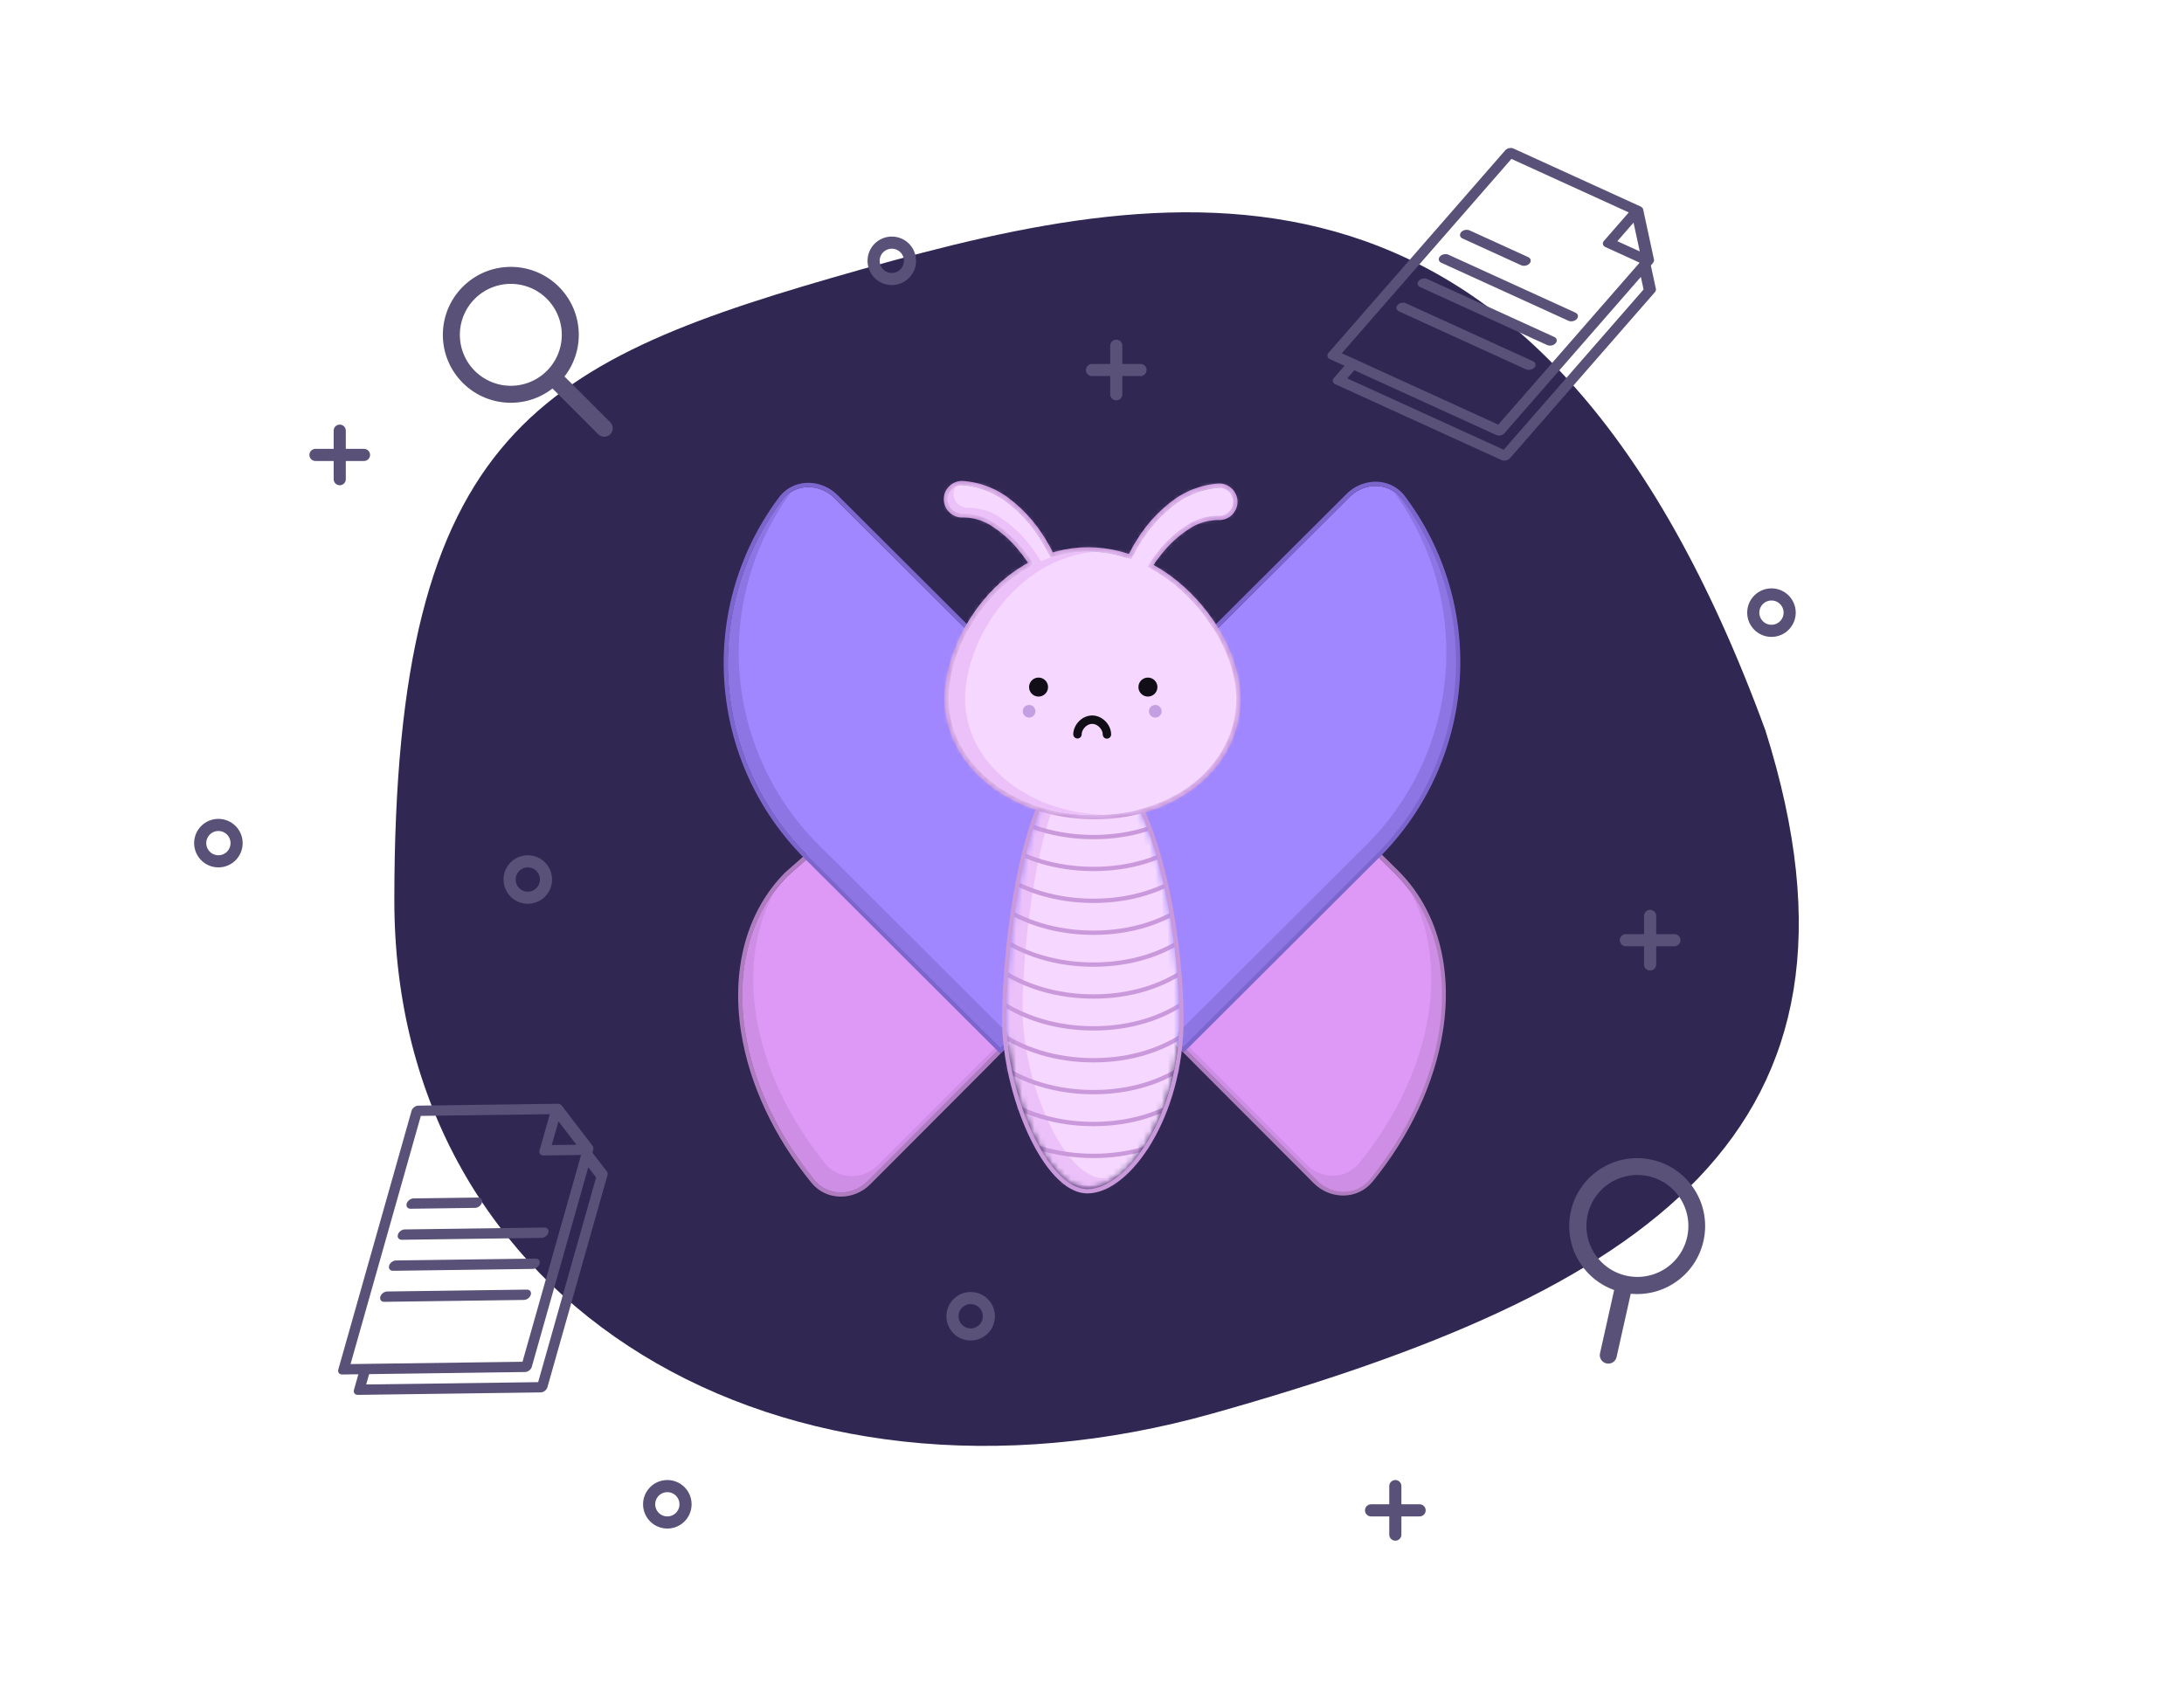<svg xmlns="http://www.w3.org/2000/svg" viewBox="0 0 360 280" fill="none"><g id="ButterflyBg"><g id="ButterflyBg__backdrop"><path id="Ellipse 29" d="M291 120.408C312.012 186.947 271 213 200 233S65 215.51 65 148.408c0-78 24-89 77-104s112-25 149 76z" fill="#302753"></path></g><g id="Butterfly"><g id="wings"><path id="wordmark (Stroke)" fill="#AF7CC0" fill-rule="evenodd" d="M197.82 176.3l-5.816-5.854 32.636-32.657 5.923 5.852.002.002c6.337 6.35 8.919 15.834 7.285 26.297-1.344 8.603-5.448 17.318-11.591 24.859-2.491 3.058-6.999 2.984-9.714.264L197.82 176.3zm-68.368-32.492l5.397-4.746 32.615 32.04-5.283 5.378-18.726 18.764c-2.715 2.721-7.223 2.794-9.714-.264-6.143-7.541-10.247-16.256-11.59-24.858-1.635-10.464.947-19.948 7.284-26.298l.017-.016zm100.61.337c6.144 6.157 8.693 15.396 7.086 25.686-1.322 8.46-5.365 17.061-11.44 24.518-2.194 2.693-6.206 2.67-8.66.211l-18.724-18.761-5.317-5.352 31.636-31.655 5.419 5.353zm-68.386 31.835l-18.724 18.762c-2.453 2.458-6.466 2.482-8.66-.211-6.075-7.458-10.118-16.058-11.439-24.519-1.608-10.29.941-19.529 7.085-25.685l4.885-4.295 31.636 31.079-4.783 4.869z" clip-rule="evenodd"></path><g id="wings inner"><g id="wordmark" fill="#DE99F6"><path d="M225.708 194.349c-2.194 2.693-6.206 2.67-8.66.211l-18.724-18.761-5.317-5.352 31.636-31.655 5.419 5.353c6.144 6.157 8.693 15.396 7.086 25.686-1.322 8.46-5.365 17.061-11.44 24.518zM142.952 194.742c-2.453 2.458-6.466 2.482-8.66-.211-6.075-7.458-10.118-16.058-11.439-24.519-1.608-10.29.941-19.529 7.085-25.685l4.885-4.295 31.636 31.079-4.783 4.869-18.724 18.762z"></path></g><g id="Group 513071" fill="#CF8EE5" fill-rule="evenodd" clip-rule="evenodd"><path id="Subtract" d="M136.069 191.864c2.194 2.693 6.206 2.67 8.66.211l18.724-18.762 2.577-2.623.429.421-4.783 4.869-18.724 18.762c-2.453 2.458-6.466 2.482-8.66-.211-6.075-7.458-10.118-16.058-11.439-24.519-1.412-9.038.383-17.266 5.004-23.306-3.285 5.697-4.442 12.869-3.228 20.639 1.322 8.461 5.365 17.062 11.44 24.519z"></path><path id="Subtract_2" d="M224.016 191.775c-2.194 2.693-6.206 2.67-8.66.211l-18.724-18.762-2.577-2.623-.429.421 4.783 4.869 18.724 18.762c2.454 2.458 6.466 2.482 8.66-.211 6.075-7.457 10.118-16.058 11.439-24.519 1.412-9.038-.383-17.266-5.004-23.306 3.285 5.697 4.442 12.869 3.228 20.639-1.322 8.461-5.365 17.062-11.44 24.519z"></path></g><g id="wordmark_2" fill="#A087FF"><path d="M240 109.204a44.812 44.812 0 01-13.168 31.675l-.001-.001-31.734 31.649a44.81 44.81 0 01.074-63.381l.001.001 27.282-27.209c2.459-2.452 6.482-2.47 8.568.307A44.815 44.815 0 01240 109.204z"></path><path d="M133.168 141.06a44.808 44.808 0 01-4.19-58.633c2.086-2.777 6.109-2.76 8.568-.307l27.282 27.209.001-.001a44.806 44.806 0 01.074 63.38l-31.734-31.649-.001.001z"></path></g><g id="Group 513070" fill="#8D76E4" fill-rule="evenodd" clip-rule="evenodd"><path id="Subtract_3" d="M121.777 107.607a44.806 44.806 0 0013.168 31.675l.001-.001 31.683 31.599a44.366 44.366 0 01-1.726 1.828l-31.734-31.649-.001.001a44.808 44.808 0 01-4.19-58.633c.413-.55.903-.991 1.441-1.325a44.798 44.798 0 00-8.642 26.505z"></path><path id="Subtract_4" d="M238.405 107.607a44.806 44.806 0 01-13.168 31.675l-.001-.001-31.683 31.599a44.366 44.366 0 001.726 1.828l31.734-31.649.001.001a44.812 44.812 0 0013.168-31.675 44.815 44.815 0 00-8.978-26.958 5.275 5.275 0 00-1.441-1.325 44.811 44.811 0 018.642 26.505z"></path></g></g><path id="wordmark (Stroke)_2" fill="#7C66CE" fill-rule="evenodd" d="M195.097 172.527l-.06-.06a44.812 44.812 0 01-13.034-31.646 44.812 44.812 0 0113.168-31.675l.001.001 27.282-27.209c2.459-2.452 6.482-2.47 8.568.307A44.815 44.815 0 01240 109.204a44.812 44.812 0 01-12.669 31.169c-.095.097-.19.195-.286.291l-.213.215-.001-.001-31.734 31.649zm31.732-30.643l-31.733 31.648-.502-.503a45.521 45.521 0 01-13.302-32.209 45.527 45.527 0 0113.378-32.178l.503-.502.001.001 26.778-26.706c2.715-2.707 7.252-2.794 9.638.383a45.52 45.52 0 01-4.256 59.564l-.504.503-.001-.001zm-93.659.182l-.504-.502A45.52 45.52 0 01128.41 82c2.386-3.178 6.923-3.091 9.638-.384l26.779 26.708.001-.001.502.501a45.525 45.525 0 0113.378 32.178 45.521 45.521 0 01-13.302 32.209l-.502.503-31.733-31.649-.001.001zm32.158-32.232a44.808 44.808 0 01-.365 62.814l-.06.06-31.734-31.649-.001.001-.202-.203A44.812 44.812 0 01120 109.385a44.808 44.808 0 018.978-26.958c2.086-2.777 6.109-2.76 8.568-.307l27.282 27.209.001-.001.104.104.18.182.215.22z" clip-rule="evenodd"></path></g><g id="body"><g id="BodyÂ´"><path id="Vector 5 (Stroke)" fill="#CA99DB" fill-rule="evenodd" d="M184.809 194.434c-1.8 1.452-3.716 2.314-5.567 2.314-1.92 0-3.746-1.146-5.359-2.867-1.627-1.736-3.13-4.152-4.41-6.922-2.56-5.537-4.293-12.627-4.293-18.873 0-6.176.851-16.897 2.957-26.091 1.052-4.592 2.428-8.853 4.197-11.983 1.749-3.095 4.012-5.303 6.908-5.303 2.843 0 5.221 1.924 7.157 4.767 1.946 2.86 3.553 6.8 4.833 11.183 2.562 8.773 3.864 19.508 3.864 27.427 0 7.985-2.186 15.098-5.222 20.232-1.518 2.567-3.259 4.658-5.065 6.116zm9.577-26.348c0 15.719-8.615 27.951-15.144 27.951-6.53 0-13.351-15.686-13.351-27.951 0-12.264 3.388-42.666 13.351-42.666 9.963 0 15.144 26.947 15.144 42.666z" clip-rule="evenodd"></path><g id="Group 164"><mask id="butterflyBody_z7kzbdv5x_mask0_12_839" style="mask-type:alpha" width="30" height="72" x="165" y="125" maskUnits="userSpaceOnUse"><path id="Vector 5" fill="#EFC7FD" d="M179.242 196.037c6.529 0 15.144-12.232 15.144-27.951 0-15.719-5.181-42.666-15.144-42.666-9.963 0-13.351 30.402-13.351 42.666 0 12.265 6.821 27.951 13.351 27.951z"></path></mask><g mask="url(#butterflyBody_z7kzbdv5x_mask0_12_839)"><path id="Vector 10" fill="#F5D7FF" d="M179.242 196.037c6.529 0 15.144-12.232 15.144-27.951 0-15.719-5.181-42.666-15.144-42.666-9.963 0-13.351 30.402-13.351 42.666 0 12.265 6.821 27.951 13.351 27.951z"></path><g id="shadow"><path id="Subtract_5" fill="#ECC1FA" fill-rule="evenodd" d="M184.74 193.565c-.966.455-1.92.694-2.833.694-6.53 0-13.351-15.686-13.351-27.95 0-10.358 2.416-33.65 9.168-40.644-8.792 2.903-11.833 30.802-11.833 42.421 0 12.265 6.821 27.951 13.351 27.951 1.751 0 3.653-.88 5.498-2.472z" clip-rule="evenodd"></path></g><g id="stripes" fill="#CA99DB" fill-rule="evenodd" clip-rule="evenodd"><path id="Ellipse 1 (Stroke)" d="M164.705 133.102c4.074 2.813 9.445 4.545 15.541 4.545s11.34-1.732 15.273-4.542l.413.578c-4.064 2.904-9.455 4.675-15.686 4.675-6.23 0-11.744-1.77-15.945-4.671l.404-.585z"></path><path id="Ellipse 2 (Stroke)" d="M164.705 138.358c4.074 2.813 9.445 4.545 15.541 4.545s11.34-1.732 15.273-4.542l.413.579c-4.064 2.904-9.455 4.674-15.686 4.674-6.23 0-11.744-1.77-15.945-4.671l.404-.585z"></path><path id="Ellipse 3 (Stroke)" d="M164.705 143.614c4.074 2.813 9.445 4.545 15.541 4.545s11.34-1.731 15.273-4.542l.413.579c-4.064 2.904-9.455 4.674-15.686 4.674-6.23 0-11.744-1.77-15.945-4.671l.404-.585z"></path><path id="Ellipse 4 (Stroke)" d="M164.705 148.87c4.074 2.814 9.445 4.546 15.541 4.546s11.34-1.732 15.273-4.542l.413.578c-4.064 2.904-9.455 4.675-15.686 4.675-6.23 0-11.744-1.77-15.945-4.671l.404-.586z"></path><path id="Ellipse 5 (Stroke)" d="M164.705 154.127c4.074 2.813 9.445 4.545 15.541 4.545s11.34-1.732 15.273-4.542l.413.579c-4.064 2.904-9.455 4.674-15.686 4.674-6.23 0-11.744-1.77-15.945-4.671l.404-.585z"></path><path id="Ellipse 6 (Stroke)" d="M164.705 159.383c4.074 2.813 9.445 4.545 15.541 4.545s11.34-1.731 15.273-4.542l.413.579c-4.064 2.904-9.455 4.674-15.686 4.674-6.23 0-11.744-1.77-15.945-4.671l.404-.585z"></path><path id="Ellipse 7 (Stroke)" d="M164.705 164.639c4.074 2.813 9.445 4.546 15.541 4.546s11.34-1.732 15.273-4.542l.413.578c-4.064 2.904-9.455 4.675-15.686 4.675-6.23 0-11.744-1.77-15.945-4.671l.404-.586z"></path><path id="Ellipse 8 (Stroke)" d="M164.705 169.896c4.074 2.813 9.445 4.545 15.541 4.545s11.34-1.732 15.273-4.542l.413.579c-4.064 2.904-9.455 4.674-15.686 4.674-6.23 0-11.744-1.77-15.945-4.671l.404-.585z"></path><path id="Ellipse 9 (Stroke)" d="M164.705 175.152c4.074 2.813 9.445 4.545 15.541 4.545s11.34-1.732 15.273-4.542l.413.579c-4.064 2.904-9.455 4.674-15.686 4.674-6.23 0-11.744-1.77-15.945-4.671l.404-.585z"></path><path id="Ellipse 10 (Stroke)" d="M164.705 180.408c4.074 2.813 9.445 4.546 15.541 4.546s11.34-1.732 15.273-4.542l.413.578c-4.064 2.904-9.455 4.675-15.686 4.675-6.23 0-11.744-1.771-15.945-4.671l.404-.586z"></path><path id="Ellipse 11 (Stroke)" d="M164.705 185.665c4.074 2.813 9.445 4.545 15.541 4.545s11.34-1.732 15.273-4.542l.413.579c-4.064 2.903-9.455 4.674-15.686 4.674-6.23 0-11.744-1.77-15.945-4.671l.404-.585z"></path><path id="Ellipse 12 (Stroke)" d="M164.705 190.921c4.074 2.813 9.445 4.545 15.541 4.545s11.34-1.732 15.273-4.542l.413.579c-4.064 2.904-9.455 4.674-15.686 4.674-6.23 0-11.744-1.77-15.945-4.671l.404-.585z"></path></g></g></g></g><g id="head"><g id="head_contour" fill="#CA99DB" fill-rule="evenodd" clip-rule="evenodd"><path id="Ellipse 1 (Stroke)_2" d="M204.505 115.235c0 10.827-9.995 19.835-24.086 19.835-14.064 0-24.716-8.985-24.716-19.835 0-5.357 2.422-11.592 6.555-16.485 4.14-4.903 10.061-8.533 17.105-8.533 7.034 0 13.319 3.62 17.826 8.51 4.499 4.88 7.316 11.121 7.316 16.508zm-24.086 19.124c13.813 0 23.376-8.795 23.376-19.124 0-10.328-10.863-24.307-24.432-24.307-13.568 0-22.949 13.979-22.949 24.307 0 10.329 10.191 19.124 24.005 19.124z"></path><path id="Vector (Stroke)" d="M176.099 100.844l-3.278 1.31-.134-.887a21.24 21.24 0 00-4.642-10.383l-.006-.007-.005-.006a18.45 18.45 0 00-4.442-4.058l-.006-.003-.005-.004a8.67 8.67 0 00-4.843-1.49 3.02 3.02 0 01-3.162-2.848 3.019 3.019 0 012.851-3.178l.019-.001h.301l.028.002a14.316 14.316 0 017.908 3.147 23.414 23.414 0 015.179 5.692 25.56 25.56 0 014.197 12.193l.04.521zm-4.831-12.324a22.693 22.693 0 00-5.029-5.527A13.6 13.6 0 00158.72 80h-.254m14.804 20.443l-.144.058.264.66.703-.106-.026-.165-.677.271a21.93 21.93 0 00-.12-.718zm-2.002-11.923a24.853 24.853 0 014.082 11.858l-4.082-11.858z"></path><path id="Vector (Stroke)_2" d="M183.454 101.27l3.278 1.31.134-.888a21.241 21.241 0 014.642-10.382l.005-.007.006-.007a18.432 18.432 0 014.442-4.057l.005-.004.006-.004a8.67 8.67 0 014.843-1.49 3.02 3.02 0 003.162-2.847 3.02 3.02 0 00-2.851-3.179h-.321l-.027.001a14.314 14.314 0 00-7.908 3.147 23.392 23.392 0 00-5.179 5.692 25.549 25.549 0 00-4.197 12.194l-.04.521zm4.831-12.325a22.69 22.69 0 015.028-5.526 13.604 13.604 0 017.52-2.994h.254m-14.804 20.444l.143.057-.263.661-.703-.106.026-.165.677.271c.036-.241.076-.48.12-.718zm2.002-11.924a24.854 24.854 0 00-4.083 11.858l4.083-11.858z"></path></g><g id="head_inner"><g id="Union"><mask id="butterflyBody_z7kzbdv5x_path-29-inside-1_12_839" fill="#fff"><path fill-rule="evenodd" d="M173.17 91.937a24.976 24.976 0 00-1.902-3.417 22.693 22.693 0 00-5.029-5.527A13.6 13.6 0 00158.72 80h-.254a2.308 2.308 0 00-2.184 2.307 2.309 2.309 0 002.438 2.298c1.875 0 3.707.561 5.259 1.612a19.147 19.147 0 014.613 4.214c.69.833 1.315 1.713 1.871 2.632-8.6 4.308-14.049 14.3-14.049 22.172 0 10.329 10.191 19.124 24.005 19.124 13.813 0 23.376-8.795 23.376-19.124 0-7.675-5.999-17.366-14.649-21.838a22.084 22.084 0 011.814-2.541 19.17 19.17 0 014.614-4.214 9.38 9.38 0 015.259-1.611 2.31 2.31 0 002.434-2.177 2.308 2.308 0 00-2.18-2.429h-.254a13.598 13.598 0 00-7.519 2.994 22.695 22.695 0 00-5.029 5.526 24.923 24.923 0 00-1.832 3.266c-2.241-.82-4.621-1.283-7.09-1.283-2.18 0-4.251.361-6.193 1.01z" clip-rule="evenodd"></path></mask><path fill="#F5D7FF" fill-rule="evenodd" d="M173.17 91.937a24.976 24.976 0 00-1.902-3.417 22.693 22.693 0 00-5.029-5.527A13.6 13.6 0 00158.72 80h-.254a2.308 2.308 0 00-2.184 2.307 2.309 2.309 0 002.438 2.298c1.875 0 3.707.561 5.259 1.612a19.147 19.147 0 014.613 4.214c.69.833 1.315 1.713 1.871 2.632-8.6 4.308-14.049 14.3-14.049 22.172 0 10.329 10.191 19.124 24.005 19.124 13.813 0 23.376-8.795 23.376-19.124 0-7.675-5.999-17.366-14.649-21.838a22.084 22.084 0 011.814-2.541 19.17 19.17 0 014.614-4.214 9.38 9.38 0 015.259-1.611 2.31 2.31 0 002.434-2.177 2.308 2.308 0 00-2.18-2.429h-.254a13.598 13.598 0 00-7.519 2.994 22.695 22.695 0 00-5.029 5.526 24.923 24.923 0 00-1.832 3.266c-2.241-.82-4.621-1.283-7.09-1.283-2.18 0-4.251.361-6.193 1.01z" clip-rule="evenodd"></path><path fill="#F5D7FF" d="M171.268 88.52l-1.681 1.084.007.011.008.012 1.666-1.107zm1.902 3.417l-1.819.833.748 1.633 1.704-.569-.633-1.897zm-6.931-8.944l-1.259 1.554.011.009.011.009 1.237-1.572zM158.72 80l.154-1.994-.077-.006h-.077v2zm-.254 0v-2h-.055l-.055.003.11 1.997zm-2.184 2.307l2-.006-2 .006zm.004.122l1.997-.11-1.997.11zm2.434 2.176v-2h-.055l-.054.003.109 1.997zm5.259 1.612l-1.121 1.656.015.01.016.01 1.09-1.676zm.303.201l1.122-1.656-1.122 1.656zm4.31 4.013l-1.571 1.237.015.019.016.019 1.54-1.275zm1.871 2.632l.896 1.788 1.937-.97-1.122-1.853-1.711 1.035zm18.683.334l-1.706-1.044-1.122 1.833 1.909.987.919-1.776zm1.814-2.541l1.541 1.275.016-.019.015-.019-1.572-1.237zm4.614-4.214l1.09 1.677.015-.01.016-.01-1.121-1.657zm5.259-1.611l.109-1.997-.055-.003h-.054v2zm2.434-2.177l-1.997-.11 1.997.11zm-2.18-2.429l.11-1.997-.055-.003h-.055v2zm-.254 0v-2h-.077l-.077.006.154 1.994zm-7.519 2.994l1.237 1.571.011-.009.011-.008-1.259-1.554zm-5.029 5.526l1.666 1.107.008-.012.007-.011-1.681-1.084zm-1.832 3.266l-.687 1.878 1.725.631.775-1.665-1.813-.844zm-16.851-2.584a22.9 22.9 0 011.749 3.143l3.638-1.665a26.854 26.854 0 00-2.056-3.693l-3.331 2.215zm-4.6-5.062a20.693 20.693 0 014.585 5.038l3.361-2.167a24.688 24.688 0 00-5.471-6.014l-2.475 3.143zm-6.435-2.57a11.601 11.601 0 016.413 2.552l2.518-3.108a15.599 15.599 0 00-8.624-3.433l-.307 3.988zm-.101.005h.254v-4h-.254v4zm-.184.301c0-.156.125-.295.293-.304l-.219-3.994a4.309 4.309 0 00-4.074 4.31l4-.012zm.001.018l-.001-.018-4 .011c.001.076.003.151.007.227l3.994-.22zm.328.29a.309.309 0 01-.328-.29l-3.994.22a4.31 4.31 0 004.541 4.063l-.219-3.994zm6.489 1.952a11.378 11.378 0 00-6.38-1.956v4c1.476 0 2.917.442 4.138 1.268l2.242-3.312zm.304.201c-.111-.075-.223-.149-.335-.222l-2.18 3.354.272.18 2.243-3.312zm4.76 4.431a21.161 21.161 0 00-4.76-4.43l-2.243 3.311a17.16 17.16 0 013.86 3.594l3.143-2.475zm2.01 2.835a23.961 23.961 0 00-2.041-2.873l-3.081 2.55a19.94 19.94 0 011.7 2.394l3.422-2.072zm-13.76 23.207c0-7.141 5.045-16.427 12.945-20.384l-1.792-3.576c-9.299 4.658-15.153 15.357-15.153 23.96h4zm22.005 17.124c-13.107 0-22.005-8.26-22.005-17.124h-4c0 11.793 11.485 21.124 26.005 21.124v-4zm21.376-17.124c0 8.927-8.345 17.124-21.376 17.124v4c14.595 0 25.376-9.394 25.376-21.124h-4zm-13.568-20.062c3.981 2.059 7.397 5.347 9.814 9.038 2.427 3.707 3.754 7.672 3.754 11.024h4c0-4.323-1.673-9.04-4.408-13.216-2.745-4.191-6.654-7.985-11.323-10.399l-1.837 3.553zm2.625-.732a19.922 19.922 0 011.649-2.31l-3.081-2.55a23.883 23.883 0 00-1.98 2.772l3.412 2.088zm1.68-2.348a17.155 17.155 0 014.132-3.774l-2.18-3.354a21.16 21.16 0 00-5.095 4.654l3.143 2.474zm4.163-3.794a7.38 7.38 0 014.138-1.268v-4c-2.275 0-4.497.68-6.38 1.955l2.242 3.313zm4.028-1.271a4.31 4.31 0 004.541-4.064l-3.994-.22a.309.309 0 01-.328.29l-.219 3.994zm4.541-4.064a4.308 4.308 0 00-4.067-4.536l-.22 3.994c.175.01.302.158.293.323l3.994.22zm-4.177-4.539h-.254v4h.254v-4zm-.408.006a15.605 15.605 0 00-8.625 3.434l2.519 3.108a11.598 11.598 0 016.413-2.553l-.307-3.989zm-8.603 3.416a24.712 24.712 0 00-5.472 6.014l3.362 2.168a20.676 20.676 0 014.585-5.039l-2.475-3.142zm-5.456 5.99a26.755 26.755 0 00-1.98 3.53l3.626 1.688a22.877 22.877 0 011.685-3.003l-3.331-2.214zm-7.257 5.091c2.217 0 4.364.416 6.403 1.161l1.374-3.756c-2.443-.894-5.055-1.405-7.777-1.405v4zm-5.56.907a17.478 17.478 0 015.56-.907v-4c-2.403 0-4.688.398-6.826 1.112l1.266 3.794z" mask="url(#butterflyBody_z7kzbdv5x_path-29-inside-1_12_839)"></path></g><g id="ButterflyFaceSad"><g id="face-sad" fill-rule="evenodd" clip-rule="evenodd"><path id="mouth-sad" fill="#110E18" d="M176.912 121.079c0-.399.092-.786.248-1.145a3.43 3.43 0 011.105-1.38 2.987 2.987 0 011.767-.598c.445 0 .867.107 1.241.284a3.37 3.37 0 011.349 1.177c.326.492.529 1.064.53 1.662a.693.693 0 11-1.386 0c0-.181-.044-.386-.133-.59a2.046 2.046 0 00-.654-.816 1.602 1.602 0 00-.947-.329c-.225 0-.441.053-.648.15-.31.145-.592.398-.787.693-.197.293-.3.622-.298.892a.694.694 0 01-1.387 0"></path><g id="blush" fill="#C49FE2"><path id="Oval" d="M169.631 118.303a1.04 1.04 0 100-2.08 1.04 1.04 0 000 2.08z"></path><path id="Oval_2" d="M190.433 118.303a1.04 1.04 0 10-.001-2.081 1.04 1.04 0 00.001 2.081z"></path></g><g id="eyes" fill="#110E18"><path id="Oval 3" d="M171.191 114.834a1.561 1.561 0 100-3.122 1.561 1.561 0 000 3.122z"></path><path id="Oval 3_2" d="M189.22 114.834a1.56 1.56 0 10-.002-3.122 1.56 1.56 0 00.002 3.122z"></path></g></g></g><g id="shadow_2"><path id="Subtract_6" fill="#ECC1FA" fill-rule="evenodd" d="M181.75 134.332c-13.13-.545-22.671-9.104-22.671-19.097 0-9.987 8.771-23.388 21.619-24.262a19.84 19.84 0 00-1.335-.045c-13.568 0-22.949 13.979-22.949 24.307 0 10.329 10.191 19.124 24.005 19.124a32.5 32.5 0 001.331-.027z" clip-rule="evenodd"></path></g><path id="Subtract_7" fill="#ECC1FA" fill-rule="evenodd" d="M157.463 80.29a2.305 2.305 0 001.257 4.315c1.875 0 3.707.561 5.259 1.612a19.144 19.144 0 014.613 4.214 21.929 21.929 0 011.9 2.68l1.116-.502a22.037 22.037 0 00-2.127-3.067 19.17 19.17 0 00-4.614-4.214 9.378 9.378 0 00-5.258-1.612 2.31 2.31 0 01-2.435-2.176 2.292 2.292 0 01.289-1.25z" clip-rule="evenodd"></path></g></g></g></g><g id="butterflyBgSearch"><g id="plus" stroke="#595178" stroke-linecap="round" stroke-miterlimit="10" stroke-width="2"><path id="Vector" d="M60 75h-8m4 4v-8"></path><path id="Vector_2" d="M188 61h-8m4 4v-8"></path><path id="Vector_3" d="M276 155h-8m4 4v-8"></path><path id="Vector_4" d="M234 249h-8m4 4v-8"></path></g><g id="circles" stroke="#595178" stroke-width="2"><circle id="Ellipse 25" cx="292" cy="101" r="3"></circle><circle id="Ellipse 29_2"  cx="160" cy="217" r="3"></circle><circle id="Ellipse 30" cx="110" cy="248" r="3"></circle><circle id="Ellipse 28" cx="87" cy="145" r="3"></circle><circle id="Ellipse 26" cx="147" cy="43" r="3"></circle><circle id="Ellipse 24" cx="36" cy="139" r="3"></circle></g><g id="elements" fill="#595178"><path id="Shape" d="M279.322 196.137c-3.314-5.224-10.234-6.772-15.458-3.459-5.223 3.314-6.771 10.235-3.457 15.459a11.154 11.154 0 005.664 4.539l-2.327 10.407a1.4 1.4 0 102.732.612l2.328-10.407a11.152 11.152 0 007.061-1.693c5.223-3.314 6.771-10.235 3.457-15.458zm-13.958-1.094a8.401 8.401 0 119 14.188 8.401 8.401 0 01-9-14.188z"></path><path id="Shape_2" d="M84.201 44C78.015 44 73 49.014 73 55.2c0 6.186 5.015 11.2 11.201 11.2 2.588 0 4.97-.877 6.867-2.35l7.542 7.54a1.4 1.4 0 001.98-1.98l-7.541-7.54a11.151 11.151 0 002.353-6.87c0-6.186-5.015-11.2-11.2-11.2zm-8.4 11.2a8.4 8.4 0 018.4-8.4 8.4 8.4 0 110 16.8 8.4 8.4 0 01-8.4-8.4z"></path><g id="page"><path id="Vector_5" d="M97.798 189.478a.811.811 0 00.017-.219c-.002-.027-.001-.054-.007-.081a.587.587 0 00-.103-.247l-5.156-6.723a.565.565 0 00-.213-.164c-.023-.011-.047-.018-.072-.026a.744.744 0 00-.224-.042c-.015-.001-.028-.009-.046-.009l-23.03.31c-.489.007-.994.393-1.127.865L55.77 225.76c-.133.471.156.847.645.84l2.657-.035-.724 2.557c-.133.471.156.847.645.84l30.116-.406c.49-.006.994-.392 1.128-.864l9.894-34.947c.064-.227.033-.442-.089-.599l-2.389-3.115.141-.5c.006-.019 0-.035.004-.053zm-2.786-.759l-4.063.055 1.107-3.909 2.956 3.854zm-25.645-4.749l21.259-.286-1.69 5.966c-.133.472.156.847.645.841l6.2-.084-9.653 34.095-28.345.382 11.584-40.914zm28.892 10.152l-9.553 33.742-28.345.381.483-1.704 25.687-.346c.49-.007.994-.393 1.128-.865l9.311-32.889 1.289 1.681z"></path><path id="Vector_6" d="M66.232 204.391l23.03-.31c.49-.007.994-.393 1.128-.864.133-.472-.156-.847-.645-.841l-23.03.31c-.49.007-.994.393-1.127.865-.134.471.155.847.644.84z"></path><path id="Vector_7" d="M64.784 209.506l23.03-.31c.49-.007.994-.393 1.128-.864.133-.472-.156-.847-.645-.841l-23.03.311c-.49.006-.994.392-1.127.864-.134.471.155.847.644.84z"></path><path id="Vector_8" d="M86.367 214.31c.488-.006.993-.393 1.127-.864.133-.471-.156-.847-.645-.84l-23.03.31c-.49.006-.994.393-1.128.864-.133.472.156.847.645.841l23.031-.311z"></path><path id="Vector_9" d="M67.68 199.276l10.63-.143c.489-.007.994-.393 1.127-.864.134-.472-.156-.847-.644-.841l-10.63.143c-.489.007-.993.393-1.127.865-.133.471.155.847.644.84z"></path></g><g id="pages"><path id="Vector_10" d="M272.486 43.325a.86.86 0 00.109-.19c.009-.026.021-.05.028-.076a.578.578 0 00.012-.268l-1.788-8.282a.572.572 0 00-.123-.239c-.016-.02-.035-.036-.054-.054a.757.757 0 00-.184-.134c-.014-.007-.022-.02-.038-.027l-20.955-9.56c-.445-.204-1.066-.07-1.388.299L218.984 58.17c-.322.369-.221.832.224 1.035l2.418 1.103-1.747 2.002c-.322.37-.222.833.223 1.036l27.402 12.502c.445.203 1.067.07 1.389-.3l23.878-27.368c.155-.178.219-.386.176-.58l-.829-3.837.342-.391c.012-.015.015-.032.026-.047zm-2.195-1.876l-3.697-1.686 2.671-3.062 1.026 4.748zm-21.157-15.252l19.343 8.825-4.077 4.672c-.322.37-.221.833.224 1.036l5.641 2.574-23.296 26.7-25.79-11.767 27.955-32.04zm21.784 21.524l-23.055 26.424-25.79-11.767 1.165-1.335 23.372 10.664c.445.203 1.066.07 1.388-.3l22.473-25.757.447 2.071z"></path><path id="Vector_11" d="M237.574 43.32l20.955 9.56c.444.204 1.066.07 1.388-.3.322-.368.221-.831-.224-1.034l-20.954-9.56c-.445-.204-1.066-.07-1.389.299-.322.37-.221.832.224 1.035z"></path><path id="Vector_12" d="M234.079 47.326l20.955 9.56c.444.203 1.066.07 1.388-.3.322-.368.221-.832-.224-1.035l-20.954-9.56c-.445-.203-1.066-.07-1.389.3-.322.369-.221.832.224 1.035z"></path><path id="Vector_13" d="M251.539 60.892c.445.202 1.066.069 1.389-.3.322-.37.221-.832-.224-1.035l-20.955-9.56c-.444-.204-1.066-.07-1.388.299-.322.37-.221.832.224 1.035l20.954 9.561z"></path><path id="Vector_14" d="M241.069 39.315l9.672 4.412c.444.203 1.066.07 1.388-.3.322-.369.221-.832-.224-1.035l-9.671-4.413c-.445-.202-1.066-.069-1.388.3-.322.37-.221.834.223 1.036z"></path></g></g></g></g></svg>